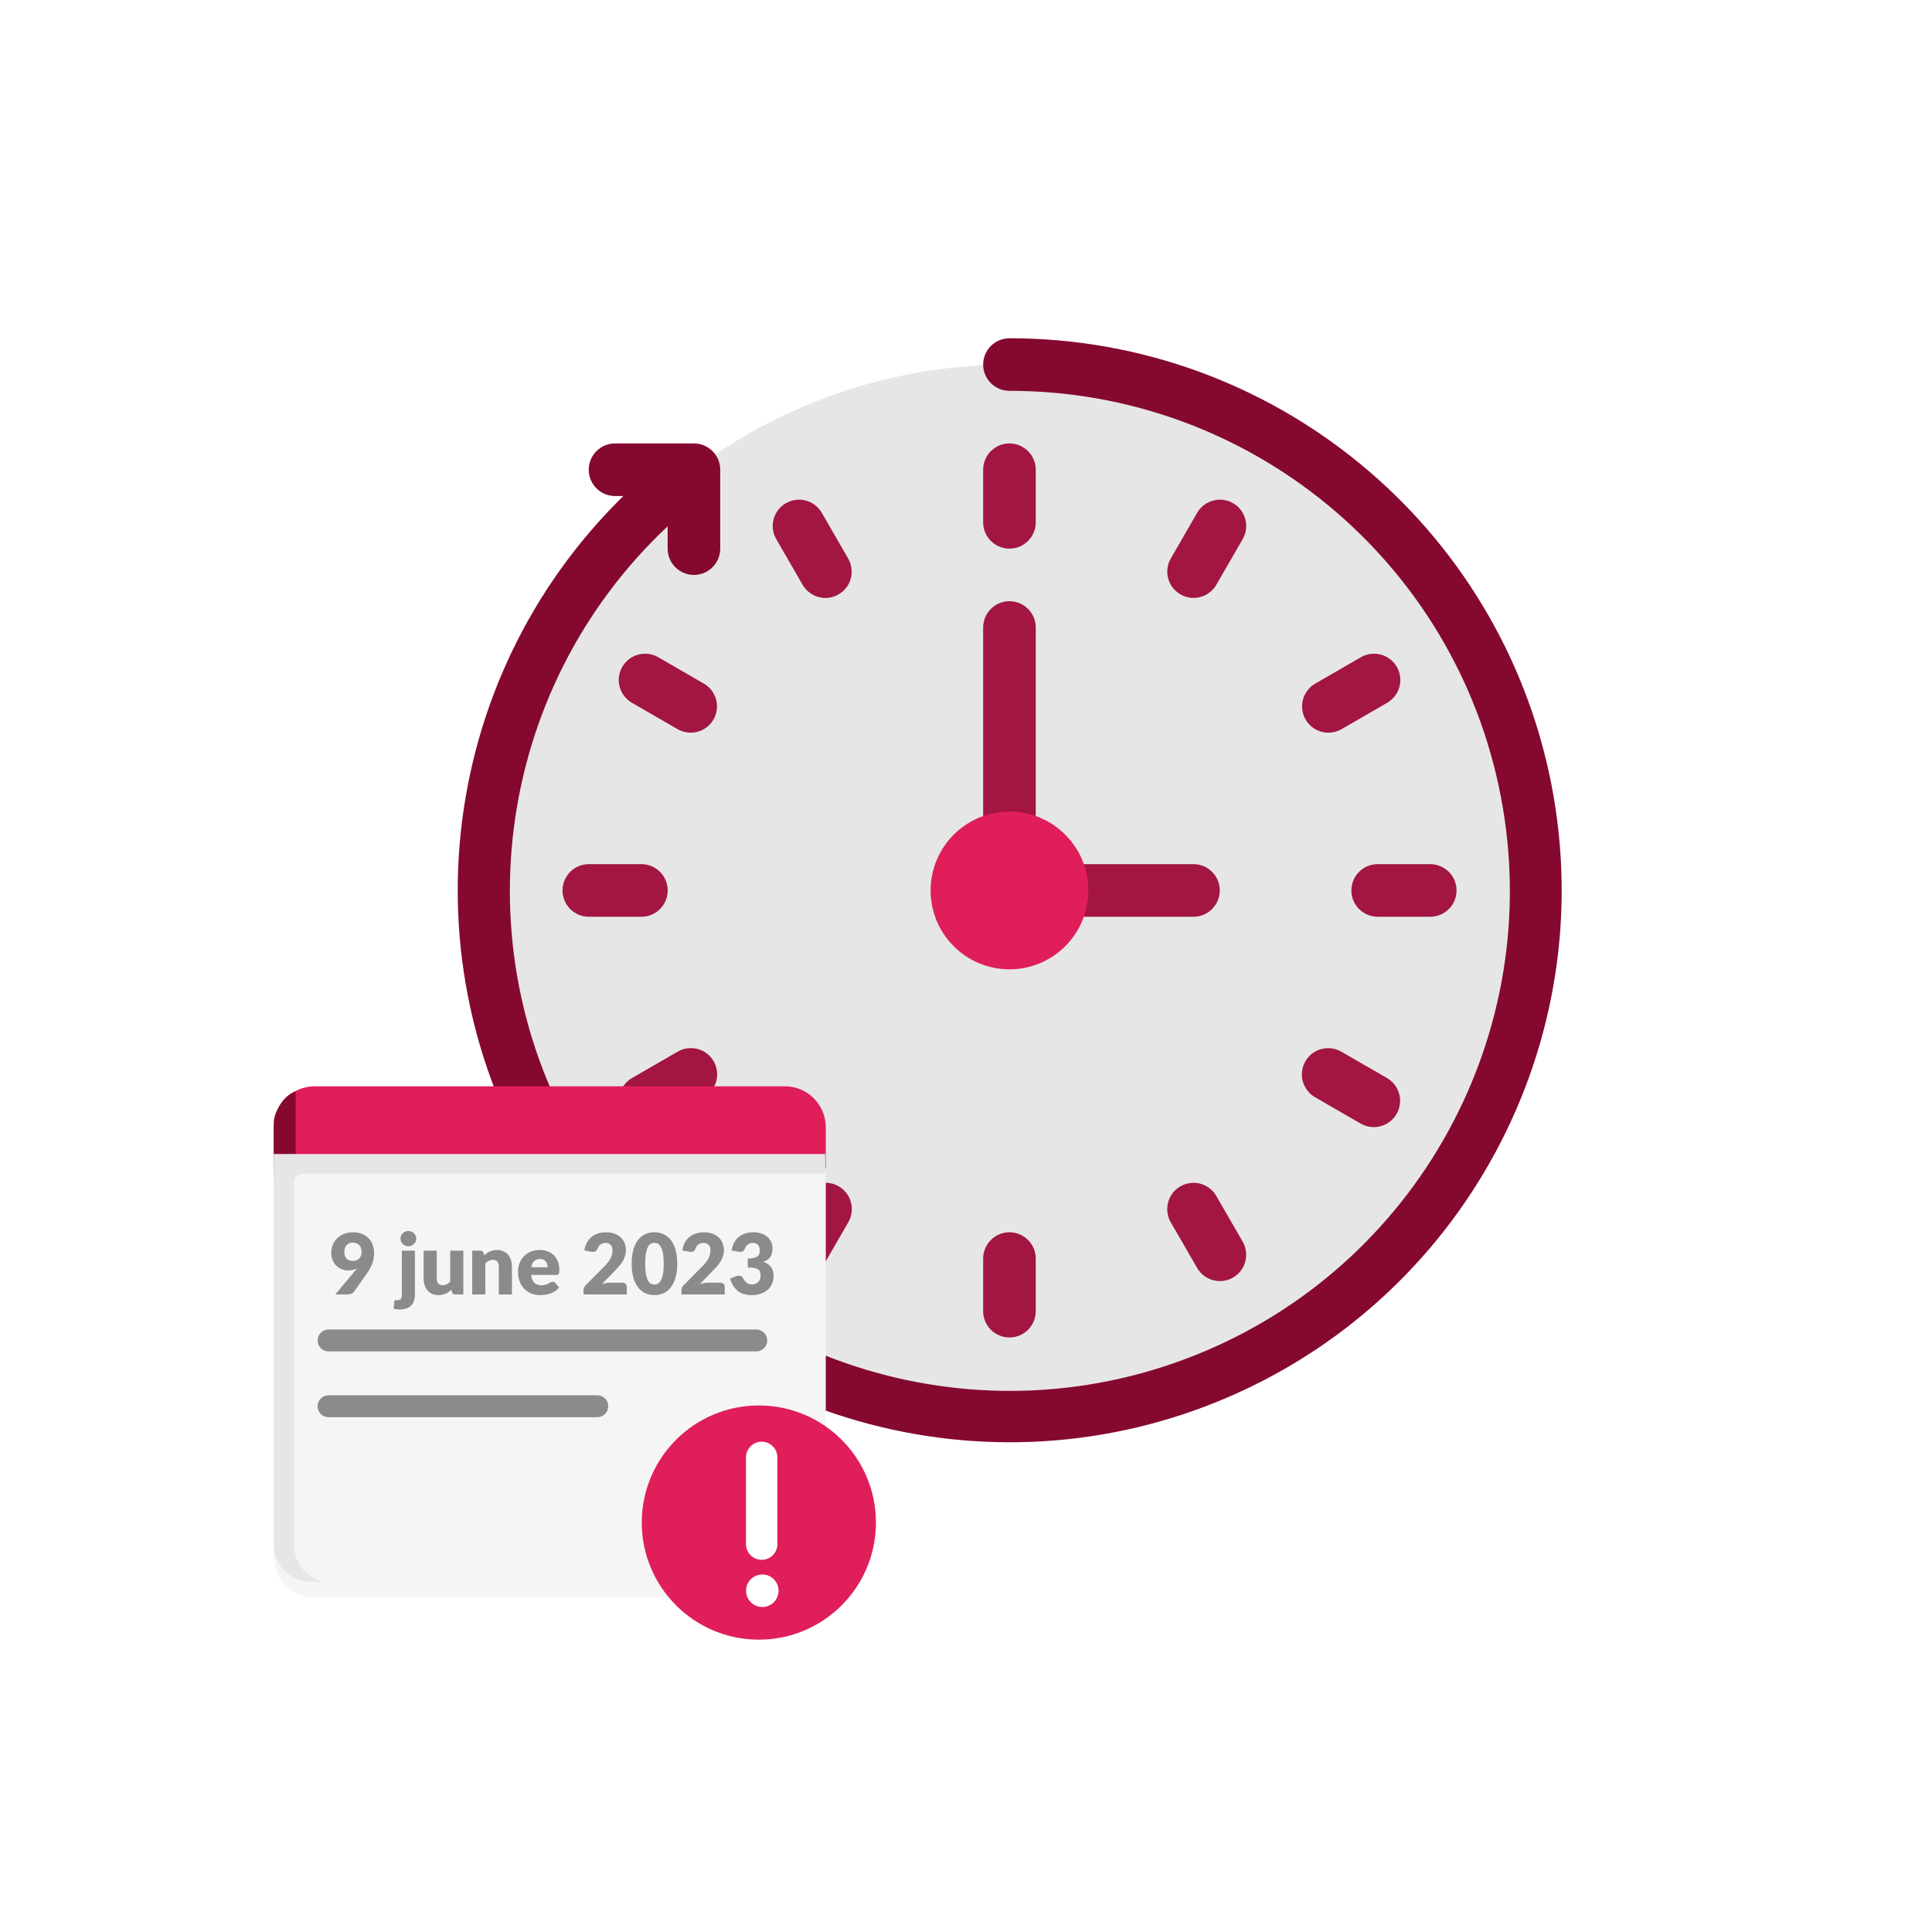 <svg width="60" height="60" viewBox="0 0 60 60" fill="none" xmlns="http://www.w3.org/2000/svg">
<g filter="url(#filter0_d_741_2367)">
<path d="M31.349 42.987C40.369 42.987 47.681 35.675 47.681 26.655C47.681 17.635 40.369 10.323 31.349 10.323C22.33 10.323 15.018 17.635 15.018 26.655C15.018 35.675 22.33 42.987 31.349 42.987Z" fill="#E6E6E6"/>
<path d="M31.35 9.505C30.899 9.505 30.533 9.871 30.533 10.322C30.533 10.773 30.899 11.138 31.35 11.138C38.804 11.133 45.211 16.426 46.612 23.748C48.013 31.07 44.013 38.355 37.083 41.101C30.152 43.848 22.248 41.282 18.253 34.987C14.258 28.693 15.299 20.448 20.734 15.345V16.038C20.734 16.489 21.1 16.855 21.551 16.855C22.002 16.855 22.367 16.489 22.367 16.038V13.588C22.367 13.137 22.002 12.771 21.551 12.771H19.101C18.65 12.771 18.284 13.137 18.284 13.588C18.284 14.039 18.65 14.405 19.101 14.405H19.358C13.506 20.141 12.532 29.217 17.034 36.065C21.536 42.912 30.254 45.615 37.84 42.516C45.426 39.416 49.757 31.381 48.176 23.34C46.595 15.299 39.544 9.502 31.35 9.505Z" fill="#85092F"/>
<path d="M31.35 40.536C30.899 40.536 30.533 40.171 30.533 39.72V38.086C30.533 37.635 30.899 37.27 31.35 37.27C31.801 37.27 32.166 37.635 32.166 38.086V39.72C32.166 40.171 31.801 40.536 31.35 40.536Z" fill="#A21641"/>
<path d="M37.886 38.785C37.594 38.786 37.324 38.63 37.178 38.377L36.361 36.963C36.213 36.71 36.212 36.397 36.358 36.143C36.503 35.889 36.774 35.733 37.067 35.733C37.36 35.734 37.631 35.891 37.775 36.146L38.592 37.56C38.738 37.813 38.738 38.124 38.592 38.377C38.447 38.629 38.177 38.785 37.886 38.785Z" fill="#A21641"/>
<path d="M42.665 34.003C42.522 34.003 42.381 33.965 42.257 33.894L40.843 33.077C40.589 32.932 40.431 32.662 40.43 32.369C40.43 32.076 40.586 31.805 40.84 31.659C41.094 31.513 41.407 31.515 41.66 31.663L43.073 32.479C43.393 32.664 43.549 33.041 43.454 33.398C43.358 33.755 43.035 34.003 42.665 34.003Z" fill="#A21641"/>
<path d="M44.417 27.47H42.784C42.333 27.47 41.968 27.105 41.968 26.654C41.968 26.203 42.333 25.837 42.784 25.837H44.417C44.868 25.837 45.234 26.203 45.234 26.654C45.234 27.105 44.868 27.47 44.417 27.47Z" fill="#A21641"/>
<path d="M41.254 21.754C40.884 21.754 40.561 21.506 40.465 21.149C40.37 20.792 40.526 20.415 40.846 20.23L42.259 19.414C42.512 19.266 42.825 19.264 43.079 19.41C43.333 19.556 43.489 19.827 43.489 20.12C43.488 20.413 43.33 20.683 43.076 20.828L41.662 21.645C41.538 21.716 41.397 21.754 41.254 21.754Z" fill="#A21641"/>
<path d="M37.066 17.569C36.775 17.569 36.505 17.413 36.36 17.16C36.214 16.908 36.214 16.597 36.36 16.344L37.176 14.93C37.321 14.675 37.592 14.518 37.885 14.517C38.178 14.516 38.449 14.673 38.594 14.927C38.74 15.181 38.739 15.494 38.591 15.746L37.774 17.161C37.628 17.414 37.358 17.569 37.066 17.569Z" fill="#A21641"/>
<path d="M31.349 16.038C30.898 16.038 30.533 15.672 30.533 15.221V13.588C30.533 13.137 30.898 12.771 31.349 12.771C31.8 12.771 32.166 13.137 32.166 13.588V15.221C32.166 15.672 31.8 16.038 31.349 16.038Z" fill="#A21641"/>
<path d="M25.634 17.57C25.342 17.57 25.072 17.414 24.926 17.162L24.11 15.747C23.961 15.494 23.96 15.182 24.106 14.928C24.252 14.673 24.523 14.517 24.816 14.518C25.109 14.518 25.379 14.676 25.524 14.931L26.34 16.345C26.486 16.597 26.486 16.909 26.341 17.161C26.195 17.414 25.926 17.57 25.634 17.57Z" fill="#A21641"/>
<path d="M21.45 21.754C21.307 21.754 21.166 21.716 21.042 21.644L19.628 20.828C19.374 20.683 19.216 20.413 19.215 20.12C19.215 19.827 19.371 19.556 19.625 19.41C19.88 19.264 20.192 19.265 20.445 19.413L21.859 20.23C22.179 20.415 22.335 20.791 22.239 21.148C22.143 21.506 21.82 21.754 21.45 21.754Z" fill="#A21641"/>
<path d="M19.919 27.47H18.286C17.835 27.47 17.47 27.105 17.47 26.654C17.47 26.203 17.835 25.837 18.286 25.837H19.919C20.37 25.837 20.736 26.203 20.736 26.654C20.736 27.105 20.37 27.47 19.919 27.47Z" fill="#A21641"/>
<path d="M20.038 34.002C19.668 34.002 19.345 33.754 19.249 33.397C19.153 33.04 19.309 32.663 19.629 32.478L21.043 31.662C21.296 31.514 21.608 31.512 21.863 31.658C22.117 31.804 22.273 32.075 22.272 32.368C22.272 32.661 22.114 32.931 21.859 33.076L20.446 33.893C20.322 33.965 20.181 34.002 20.038 34.002Z" fill="#A21641"/>
<path d="M24.818 38.784C24.526 38.784 24.257 38.628 24.111 38.376C23.966 38.123 23.966 37.812 24.112 37.559L24.928 36.145C25.073 35.89 25.343 35.733 25.636 35.732C25.929 35.731 26.2 35.888 26.346 36.142C26.492 36.396 26.491 36.709 26.343 36.962L25.526 38.376C25.38 38.629 25.11 38.785 24.818 38.784Z" fill="#A21641"/>
<path d="M31.349 25.837C30.898 25.837 30.533 25.472 30.533 25.021V18.488C30.533 18.037 30.898 17.671 31.349 17.671C31.8 17.671 32.166 18.037 32.166 18.488V25.021C32.166 25.472 31.8 25.837 31.349 25.837Z" fill="#A21641"/>
<path d="M37.064 27.47H32.981C32.53 27.47 32.165 27.104 32.165 26.653C32.165 26.202 32.53 25.837 32.981 25.837H37.064C37.515 25.837 37.881 26.202 37.881 26.653C37.881 27.104 37.515 27.47 37.064 27.47Z" fill="#A21641"/>
<path d="M31.351 29.103C32.703 29.103 33.8 28.006 33.8 26.653C33.8 25.3 32.703 24.204 31.351 24.204C29.997 24.204 28.901 25.3 28.901 26.653C28.901 28.006 29.997 29.103 31.351 29.103Z" fill="#E01E5A"/>
</g>
<g filter="url(#filter1_d_741_2367)">
<g filter="url(#filter2_d_741_2367)">
<path d="M25.645 34.9V39.345V48.234H16.756H9.772C9.435 48.234 9.112 48.101 8.874 47.863C8.636 47.624 8.502 47.301 8.502 46.964L8.502 34.9H25.645Z" fill="#F5F5F5"/>
<path d="M25.645 33.631V34.901H8.502V33.631C8.502 32.93 9.071 32.361 9.772 32.361H24.375C25.076 32.361 25.645 32.93 25.645 33.631Z" fill="#E01E5A"/>
<path d="M9.184 32.522V35.178H8.503V33.475C8.503 33.21 8.778 32.637 9.184 32.522Z" fill="#85092F"/>
</g>
<path d="M8.5 34.838V46.972C8.5 47.606 9.015 48.12 9.65 48.12H10.074C9.538 48.023 9.132 47.554 9.132 46.991V35.65C9.176 35.533 9.288 35.45 9.42 35.45H25.63V34.857V34.838H8.5Z" fill="#E6E6E6"/>
<path d="M10.205 40.629H23.486M10.205 42.672H18.548" stroke="#8B8B8B" stroke-width="0.681" stroke-linecap="round" stroke-linejoin="round"/>
<path d="M10.694 37.873C10.694 38.064 10.782 38.159 10.959 38.159C11.045 38.159 11.112 38.133 11.158 38.082C11.205 38.029 11.229 37.96 11.229 37.873C11.229 37.827 11.222 37.786 11.208 37.751C11.195 37.715 11.176 37.686 11.151 37.662C11.128 37.638 11.099 37.62 11.065 37.608C11.031 37.596 10.994 37.59 10.953 37.59C10.912 37.59 10.876 37.597 10.843 37.612C10.812 37.626 10.785 37.646 10.762 37.671C10.74 37.697 10.723 37.727 10.711 37.762C10.7 37.796 10.694 37.833 10.694 37.873ZM11.019 38.476C11.031 38.461 11.043 38.447 11.054 38.433C11.066 38.419 11.076 38.405 11.086 38.391C11.005 38.434 10.914 38.455 10.812 38.455C10.75 38.455 10.688 38.444 10.626 38.422C10.564 38.4 10.507 38.366 10.457 38.32C10.407 38.275 10.366 38.218 10.335 38.148C10.303 38.079 10.287 37.998 10.287 37.903C10.287 37.817 10.303 37.735 10.335 37.658C10.367 37.581 10.412 37.514 10.471 37.456C10.53 37.398 10.601 37.353 10.683 37.32C10.765 37.286 10.857 37.269 10.959 37.269C11.062 37.269 11.154 37.284 11.235 37.316C11.317 37.347 11.385 37.392 11.441 37.448C11.498 37.505 11.541 37.573 11.571 37.651C11.601 37.729 11.617 37.815 11.617 37.91C11.617 38.035 11.598 38.147 11.56 38.245C11.523 38.344 11.473 38.437 11.41 38.525L10.998 39.109C10.98 39.135 10.952 39.156 10.914 39.174C10.877 39.191 10.835 39.2 10.788 39.2H10.413L11.019 38.476ZM12.886 37.84V39.203C12.886 39.266 12.878 39.326 12.861 39.382C12.845 39.439 12.819 39.488 12.781 39.53C12.745 39.573 12.695 39.607 12.634 39.631C12.574 39.656 12.499 39.668 12.409 39.668C12.376 39.668 12.345 39.666 12.317 39.661C12.288 39.658 12.258 39.652 12.228 39.644L12.241 39.431C12.243 39.412 12.249 39.399 12.259 39.39C12.27 39.381 12.291 39.377 12.322 39.377C12.354 39.377 12.38 39.374 12.4 39.369C12.42 39.364 12.435 39.355 12.447 39.342C12.459 39.328 12.467 39.31 12.472 39.288C12.477 39.266 12.48 39.237 12.48 39.203V37.84H12.886ZM12.928 37.468C12.928 37.5 12.921 37.531 12.908 37.56C12.895 37.588 12.877 37.613 12.855 37.635C12.832 37.655 12.805 37.672 12.775 37.686C12.745 37.698 12.713 37.704 12.679 37.704C12.646 37.704 12.615 37.698 12.586 37.686C12.557 37.672 12.531 37.655 12.508 37.635C12.487 37.613 12.469 37.588 12.456 37.56C12.444 37.531 12.438 37.5 12.438 37.468C12.438 37.435 12.444 37.404 12.456 37.375C12.469 37.346 12.487 37.321 12.508 37.299C12.531 37.277 12.557 37.26 12.586 37.248C12.615 37.235 12.646 37.229 12.679 37.229C12.713 37.229 12.745 37.235 12.775 37.248C12.805 37.26 12.832 37.277 12.855 37.299C12.877 37.321 12.895 37.346 12.908 37.375C12.921 37.404 12.928 37.435 12.928 37.468ZM14.389 37.84V39.2H14.137C14.086 39.2 14.053 39.177 14.037 39.132L14.014 39.053C13.988 39.078 13.961 39.102 13.933 39.123C13.905 39.143 13.874 39.16 13.842 39.175C13.811 39.189 13.776 39.2 13.739 39.208C13.702 39.217 13.662 39.221 13.618 39.221C13.544 39.221 13.478 39.208 13.42 39.183C13.363 39.157 13.315 39.12 13.276 39.074C13.236 39.028 13.207 38.973 13.187 38.91C13.166 38.847 13.156 38.778 13.156 38.703V37.84H13.563V38.703C13.563 38.77 13.578 38.822 13.609 38.859C13.639 38.896 13.684 38.914 13.744 38.914C13.788 38.914 13.83 38.905 13.868 38.887C13.908 38.867 13.946 38.842 13.982 38.809V37.84H14.389ZM15.04 37.987C15.066 37.963 15.093 37.94 15.121 37.919C15.149 37.898 15.179 37.88 15.21 37.867C15.243 37.852 15.277 37.84 15.314 37.832C15.352 37.824 15.392 37.819 15.436 37.819C15.51 37.819 15.576 37.832 15.633 37.859C15.69 37.884 15.739 37.92 15.778 37.966C15.818 38.012 15.847 38.066 15.867 38.13C15.887 38.193 15.898 38.262 15.898 38.336V39.2H15.491V38.336C15.491 38.27 15.476 38.218 15.445 38.181C15.415 38.144 15.37 38.125 15.31 38.125C15.266 38.125 15.224 38.134 15.184 38.154C15.146 38.172 15.108 38.197 15.072 38.23V39.2H14.665V37.84H14.917C14.967 37.84 15.001 37.863 15.016 37.908L15.04 37.987ZM17.006 38.357C17.006 38.325 17.002 38.293 16.993 38.263C16.985 38.232 16.972 38.205 16.953 38.181C16.934 38.157 16.91 38.137 16.879 38.122C16.849 38.107 16.811 38.1 16.768 38.1C16.691 38.1 16.63 38.122 16.587 38.167C16.543 38.211 16.514 38.274 16.5 38.357H17.006ZM16.495 38.593C16.508 38.706 16.543 38.789 16.599 38.841C16.654 38.891 16.727 38.917 16.815 38.917C16.862 38.917 16.903 38.911 16.937 38.9C16.971 38.888 17.001 38.876 17.027 38.862C17.054 38.848 17.079 38.835 17.101 38.824C17.123 38.812 17.147 38.807 17.172 38.807C17.204 38.807 17.228 38.818 17.245 38.842L17.363 38.987C17.321 39.036 17.276 39.075 17.227 39.105C17.178 39.135 17.129 39.159 17.077 39.176C17.026 39.193 16.975 39.204 16.924 39.21C16.873 39.217 16.824 39.221 16.778 39.221C16.683 39.221 16.593 39.206 16.509 39.175C16.426 39.144 16.353 39.097 16.29 39.036C16.228 38.975 16.179 38.899 16.142 38.808C16.106 38.717 16.088 38.611 16.088 38.491C16.088 38.4 16.104 38.314 16.134 38.232C16.166 38.151 16.21 38.08 16.268 38.019C16.327 37.957 16.397 37.909 16.479 37.873C16.562 37.837 16.656 37.819 16.76 37.819C16.85 37.819 16.932 37.833 17.006 37.861C17.081 37.889 17.146 37.93 17.199 37.983C17.253 38.036 17.295 38.102 17.325 38.18C17.355 38.257 17.371 38.344 17.371 38.442C17.371 38.473 17.369 38.498 17.367 38.517C17.364 38.536 17.359 38.551 17.352 38.563C17.345 38.574 17.336 38.582 17.323 38.586C17.312 38.591 17.297 38.593 17.279 38.593H16.495ZM19.323 38.833C19.367 38.833 19.401 38.845 19.427 38.87C19.452 38.893 19.465 38.925 19.465 38.964V39.2H18.122V39.069C18.122 39.044 18.127 39.016 18.138 38.987C18.148 38.959 18.167 38.932 18.193 38.909L18.744 38.354C18.791 38.307 18.832 38.262 18.867 38.219C18.902 38.176 18.931 38.134 18.953 38.093C18.976 38.051 18.993 38.01 19.004 37.969C19.016 37.927 19.021 37.883 19.021 37.836C19.021 37.76 19.003 37.702 18.966 37.662C18.931 37.621 18.875 37.6 18.801 37.6C18.741 37.6 18.69 37.617 18.648 37.649C18.607 37.68 18.578 37.72 18.563 37.767C18.544 37.815 18.52 37.847 18.491 37.863C18.461 37.878 18.418 37.882 18.363 37.873L18.148 37.835C18.162 37.74 18.189 37.657 18.228 37.586C18.268 37.515 18.318 37.456 18.376 37.409C18.436 37.362 18.504 37.327 18.58 37.304C18.656 37.28 18.737 37.269 18.825 37.269C18.919 37.269 19.004 37.283 19.079 37.311C19.155 37.338 19.22 37.376 19.273 37.425C19.326 37.474 19.367 37.532 19.395 37.6C19.424 37.668 19.438 37.742 19.438 37.823C19.438 37.893 19.428 37.958 19.408 38.017C19.389 38.077 19.362 38.134 19.328 38.188C19.294 38.241 19.254 38.293 19.209 38.344C19.164 38.394 19.117 38.444 19.066 38.496L18.692 38.879C18.741 38.864 18.788 38.852 18.835 38.845C18.883 38.837 18.926 38.833 18.966 38.833H19.323ZM21.033 38.244C21.033 38.411 21.015 38.556 20.979 38.678C20.943 38.8 20.894 38.902 20.83 38.982C20.767 39.063 20.692 39.123 20.604 39.162C20.518 39.201 20.424 39.221 20.322 39.221C20.221 39.221 20.127 39.201 20.04 39.162C19.955 39.123 19.881 39.063 19.818 38.982C19.755 38.902 19.705 38.8 19.669 38.678C19.634 38.556 19.617 38.411 19.617 38.244C19.617 38.077 19.634 37.932 19.669 37.81C19.705 37.688 19.755 37.586 19.818 37.506C19.881 37.425 19.955 37.366 20.04 37.328C20.127 37.288 20.221 37.269 20.322 37.269C20.424 37.269 20.518 37.288 20.604 37.328C20.692 37.366 20.767 37.425 20.83 37.506C20.894 37.586 20.943 37.688 20.979 37.81C21.015 37.932 21.033 38.077 21.033 38.244ZM20.613 38.244C20.613 38.112 20.605 38.004 20.588 37.92C20.572 37.836 20.55 37.769 20.522 37.721C20.494 37.673 20.463 37.64 20.428 37.623C20.394 37.604 20.358 37.595 20.322 37.595C20.287 37.595 20.251 37.604 20.216 37.623C20.182 37.64 20.151 37.673 20.124 37.721C20.098 37.769 20.077 37.836 20.06 37.92C20.044 38.004 20.037 38.112 20.037 38.244C20.037 38.377 20.044 38.485 20.06 38.569C20.077 38.653 20.098 38.72 20.124 38.769C20.151 38.817 20.182 38.85 20.216 38.868C20.251 38.886 20.287 38.895 20.322 38.895C20.358 38.895 20.394 38.886 20.428 38.868C20.463 38.85 20.494 38.817 20.522 38.769C20.55 38.72 20.572 38.653 20.588 38.569C20.605 38.485 20.613 38.377 20.613 38.244ZM22.365 38.833C22.409 38.833 22.444 38.845 22.469 38.87C22.494 38.893 22.507 38.925 22.507 38.964V39.2H21.164V39.069C21.164 39.044 21.169 39.016 21.18 38.987C21.191 38.959 21.209 38.932 21.235 38.909L21.786 38.354C21.833 38.307 21.874 38.262 21.909 38.219C21.944 38.176 21.973 38.134 21.996 38.093C22.018 38.051 22.035 38.01 22.047 37.969C22.058 37.927 22.064 37.883 22.064 37.836C22.064 37.76 22.045 37.702 22.009 37.662C21.973 37.621 21.918 37.6 21.843 37.6C21.783 37.6 21.732 37.617 21.69 37.649C21.649 37.68 21.621 37.72 21.605 37.767C21.587 37.815 21.562 37.847 21.533 37.863C21.503 37.878 21.461 37.882 21.405 37.873L21.191 37.835C21.204 37.74 21.231 37.657 21.27 37.586C21.311 37.515 21.36 37.456 21.419 37.409C21.478 37.362 21.546 37.327 21.622 37.304C21.698 37.28 21.78 37.269 21.867 37.269C21.962 37.269 22.046 37.283 22.121 37.311C22.198 37.338 22.262 37.376 22.316 37.425C22.369 37.474 22.409 37.532 22.437 37.6C22.466 37.668 22.481 37.742 22.481 37.823C22.481 37.893 22.471 37.958 22.451 38.017C22.431 38.077 22.405 38.134 22.37 38.188C22.336 38.241 22.297 38.293 22.251 38.344C22.207 38.394 22.159 38.444 22.108 38.496L21.735 38.879C21.783 38.864 21.83 38.852 21.878 38.845C21.925 38.837 21.968 38.833 22.009 38.833H22.365ZM22.722 37.835C22.736 37.74 22.763 37.657 22.802 37.586C22.842 37.515 22.892 37.456 22.95 37.409C23.01 37.362 23.077 37.327 23.154 37.304C23.23 37.28 23.311 37.269 23.399 37.269C23.493 37.269 23.577 37.282 23.65 37.309C23.724 37.336 23.786 37.371 23.837 37.417C23.887 37.462 23.926 37.515 23.952 37.575C23.978 37.635 23.991 37.698 23.991 37.764C23.991 37.825 23.985 37.878 23.973 37.924C23.961 37.97 23.942 38.009 23.918 38.044C23.894 38.077 23.865 38.105 23.829 38.129C23.794 38.151 23.754 38.171 23.708 38.186C23.92 38.261 24.025 38.405 24.025 38.619C24.025 38.721 24.007 38.809 23.97 38.884C23.934 38.959 23.884 39.022 23.822 39.072C23.761 39.121 23.69 39.159 23.608 39.184C23.527 39.209 23.442 39.221 23.354 39.221C23.263 39.221 23.182 39.211 23.111 39.192C23.041 39.172 22.978 39.141 22.923 39.1C22.868 39.058 22.819 39.005 22.777 38.94C22.736 38.876 22.7 38.799 22.67 38.71L22.851 38.636C22.898 38.618 22.942 38.613 22.982 38.622C23.022 38.63 23.051 38.651 23.068 38.682C23.108 38.755 23.149 38.807 23.193 38.841C23.237 38.873 23.289 38.889 23.349 38.889C23.394 38.889 23.434 38.882 23.467 38.867C23.501 38.851 23.529 38.831 23.551 38.808C23.573 38.783 23.59 38.756 23.602 38.725C23.613 38.695 23.619 38.664 23.619 38.632C23.619 38.591 23.616 38.554 23.61 38.522C23.605 38.489 23.589 38.461 23.563 38.437C23.536 38.413 23.497 38.395 23.443 38.383C23.391 38.37 23.317 38.363 23.223 38.363V38.083C23.302 38.083 23.367 38.077 23.416 38.065C23.465 38.052 23.502 38.036 23.529 38.015C23.556 37.993 23.573 37.967 23.582 37.936C23.591 37.905 23.595 37.872 23.595 37.835C23.595 37.76 23.577 37.702 23.54 37.662C23.504 37.621 23.449 37.6 23.375 37.6C23.315 37.6 23.264 37.617 23.222 37.649C23.181 37.68 23.152 37.72 23.136 37.767C23.118 37.815 23.094 37.847 23.064 37.863C23.035 37.878 22.992 37.882 22.937 37.873L22.722 37.835Z" fill="#8B8B8B"/>
</g>
<g filter="url(#filter3_d_741_2367)">
<path d="M23.567 49.921C25.575 49.921 27.203 48.293 27.203 46.285C27.203 44.276 25.575 42.648 23.567 42.648C21.559 42.648 19.931 44.276 19.931 46.285C19.931 48.293 21.559 49.921 23.567 49.921Z" fill="#E01E5A"/>
<path d="M23.655 44.261V46.954" stroke="white" stroke-width="0.976" stroke-linecap="round" stroke-linejoin="round"/>
<ellipse cx="23.674" cy="48.402" rx="0.505" ry="0.505" fill="white"/>
</g>
<defs>
<filter id="filter0_d_741_2367" x="10.215" y="6.505" width="42.285" height="42.286" filterUnits="userSpaceOnUse" color-interpolation-filters="sRGB">
<feFlood flood-opacity="0" result="BackgroundImageFix"/>
<feColorMatrix in="SourceAlpha" type="matrix" values="0 0 0 0 0 0 0 0 0 0 0 0 0 0 0 0 0 0 127 0" result="hardAlpha"/>
<feOffset dy="1"/>
<feGaussianBlur stdDeviation="2"/>
<feComposite in2="hardAlpha" operator="out"/>
<feColorMatrix type="matrix" values="0 0 0 0 0 0 0 0 0 0 0 0 0 0 0 0 0 0 0.25 0"/>
<feBlend mode="normal" in2="BackgroundImageFix" result="effect1_dropShadow_741_2367"/>
<feBlend mode="normal" in="SourceGraphic" in2="effect1_dropShadow_741_2367" result="shape"/>
</filter>
<filter id="filter1_d_741_2367" x="4.5" y="29.361" width="25.145" height="23.873" filterUnits="userSpaceOnUse" color-interpolation-filters="sRGB">
<feFlood flood-opacity="0" result="BackgroundImageFix"/>
<feColorMatrix in="SourceAlpha" type="matrix" values="0 0 0 0 0 0 0 0 0 0 0 0 0 0 0 0 0 0 127 0" result="hardAlpha"/>
<feOffset dy="1"/>
<feGaussianBlur stdDeviation="2"/>
<feComposite in2="hardAlpha" operator="out"/>
<feColorMatrix type="matrix" values="0 0 0 0 0 0 0 0 0 0 0 0 0 0 0 0 0 0 0.25 0"/>
<feBlend mode="normal" in2="BackgroundImageFix" result="effect1_dropShadow_741_2367"/>
<feBlend mode="normal" in="SourceGraphic" in2="effect1_dropShadow_741_2367" result="shape"/>
</filter>
<filter id="filter2_d_741_2367" x="7.004" y="31.238" width="20.14" height="18.87" filterUnits="userSpaceOnUse" color-interpolation-filters="sRGB">
<feFlood flood-opacity="0" result="BackgroundImageFix"/>
<feColorMatrix in="SourceAlpha" type="matrix" values="0 0 0 0 0 0 0 0 0 0 0 0 0 0 0 0 0 0 127 0" result="hardAlpha"/>
<feOffset dy="0.375"/>
<feGaussianBlur stdDeviation="0.749"/>
<feComposite in2="hardAlpha" operator="out"/>
<feColorMatrix type="matrix" values="0 0 0 0 0 0 0 0 0 0 0 0 0 0 0 0 0 0 0.15 0"/>
<feBlend mode="normal" in2="BackgroundImageFix" result="effect1_dropShadow_741_2367"/>
<feBlend mode="normal" in="SourceGraphic" in2="effect1_dropShadow_741_2367" result="shape"/>
</filter>
<filter id="filter3_d_741_2367" x="15.931" y="39.648" width="15.273" height="15.273" filterUnits="userSpaceOnUse" color-interpolation-filters="sRGB">
<feFlood flood-opacity="0" result="BackgroundImageFix"/>
<feColorMatrix in="SourceAlpha" type="matrix" values="0 0 0 0 0 0 0 0 0 0 0 0 0 0 0 0 0 0 127 0" result="hardAlpha"/>
<feOffset dy="1"/>
<feGaussianBlur stdDeviation="2"/>
<feComposite in2="hardAlpha" operator="out"/>
<feColorMatrix type="matrix" values="0 0 0 0 0 0 0 0 0 0 0 0 0 0 0 0 0 0 0.25 0"/>
<feBlend mode="normal" in2="BackgroundImageFix" result="effect1_dropShadow_741_2367"/>
<feBlend mode="normal" in="SourceGraphic" in2="effect1_dropShadow_741_2367" result="shape"/>
</filter>
</defs>
</svg>
